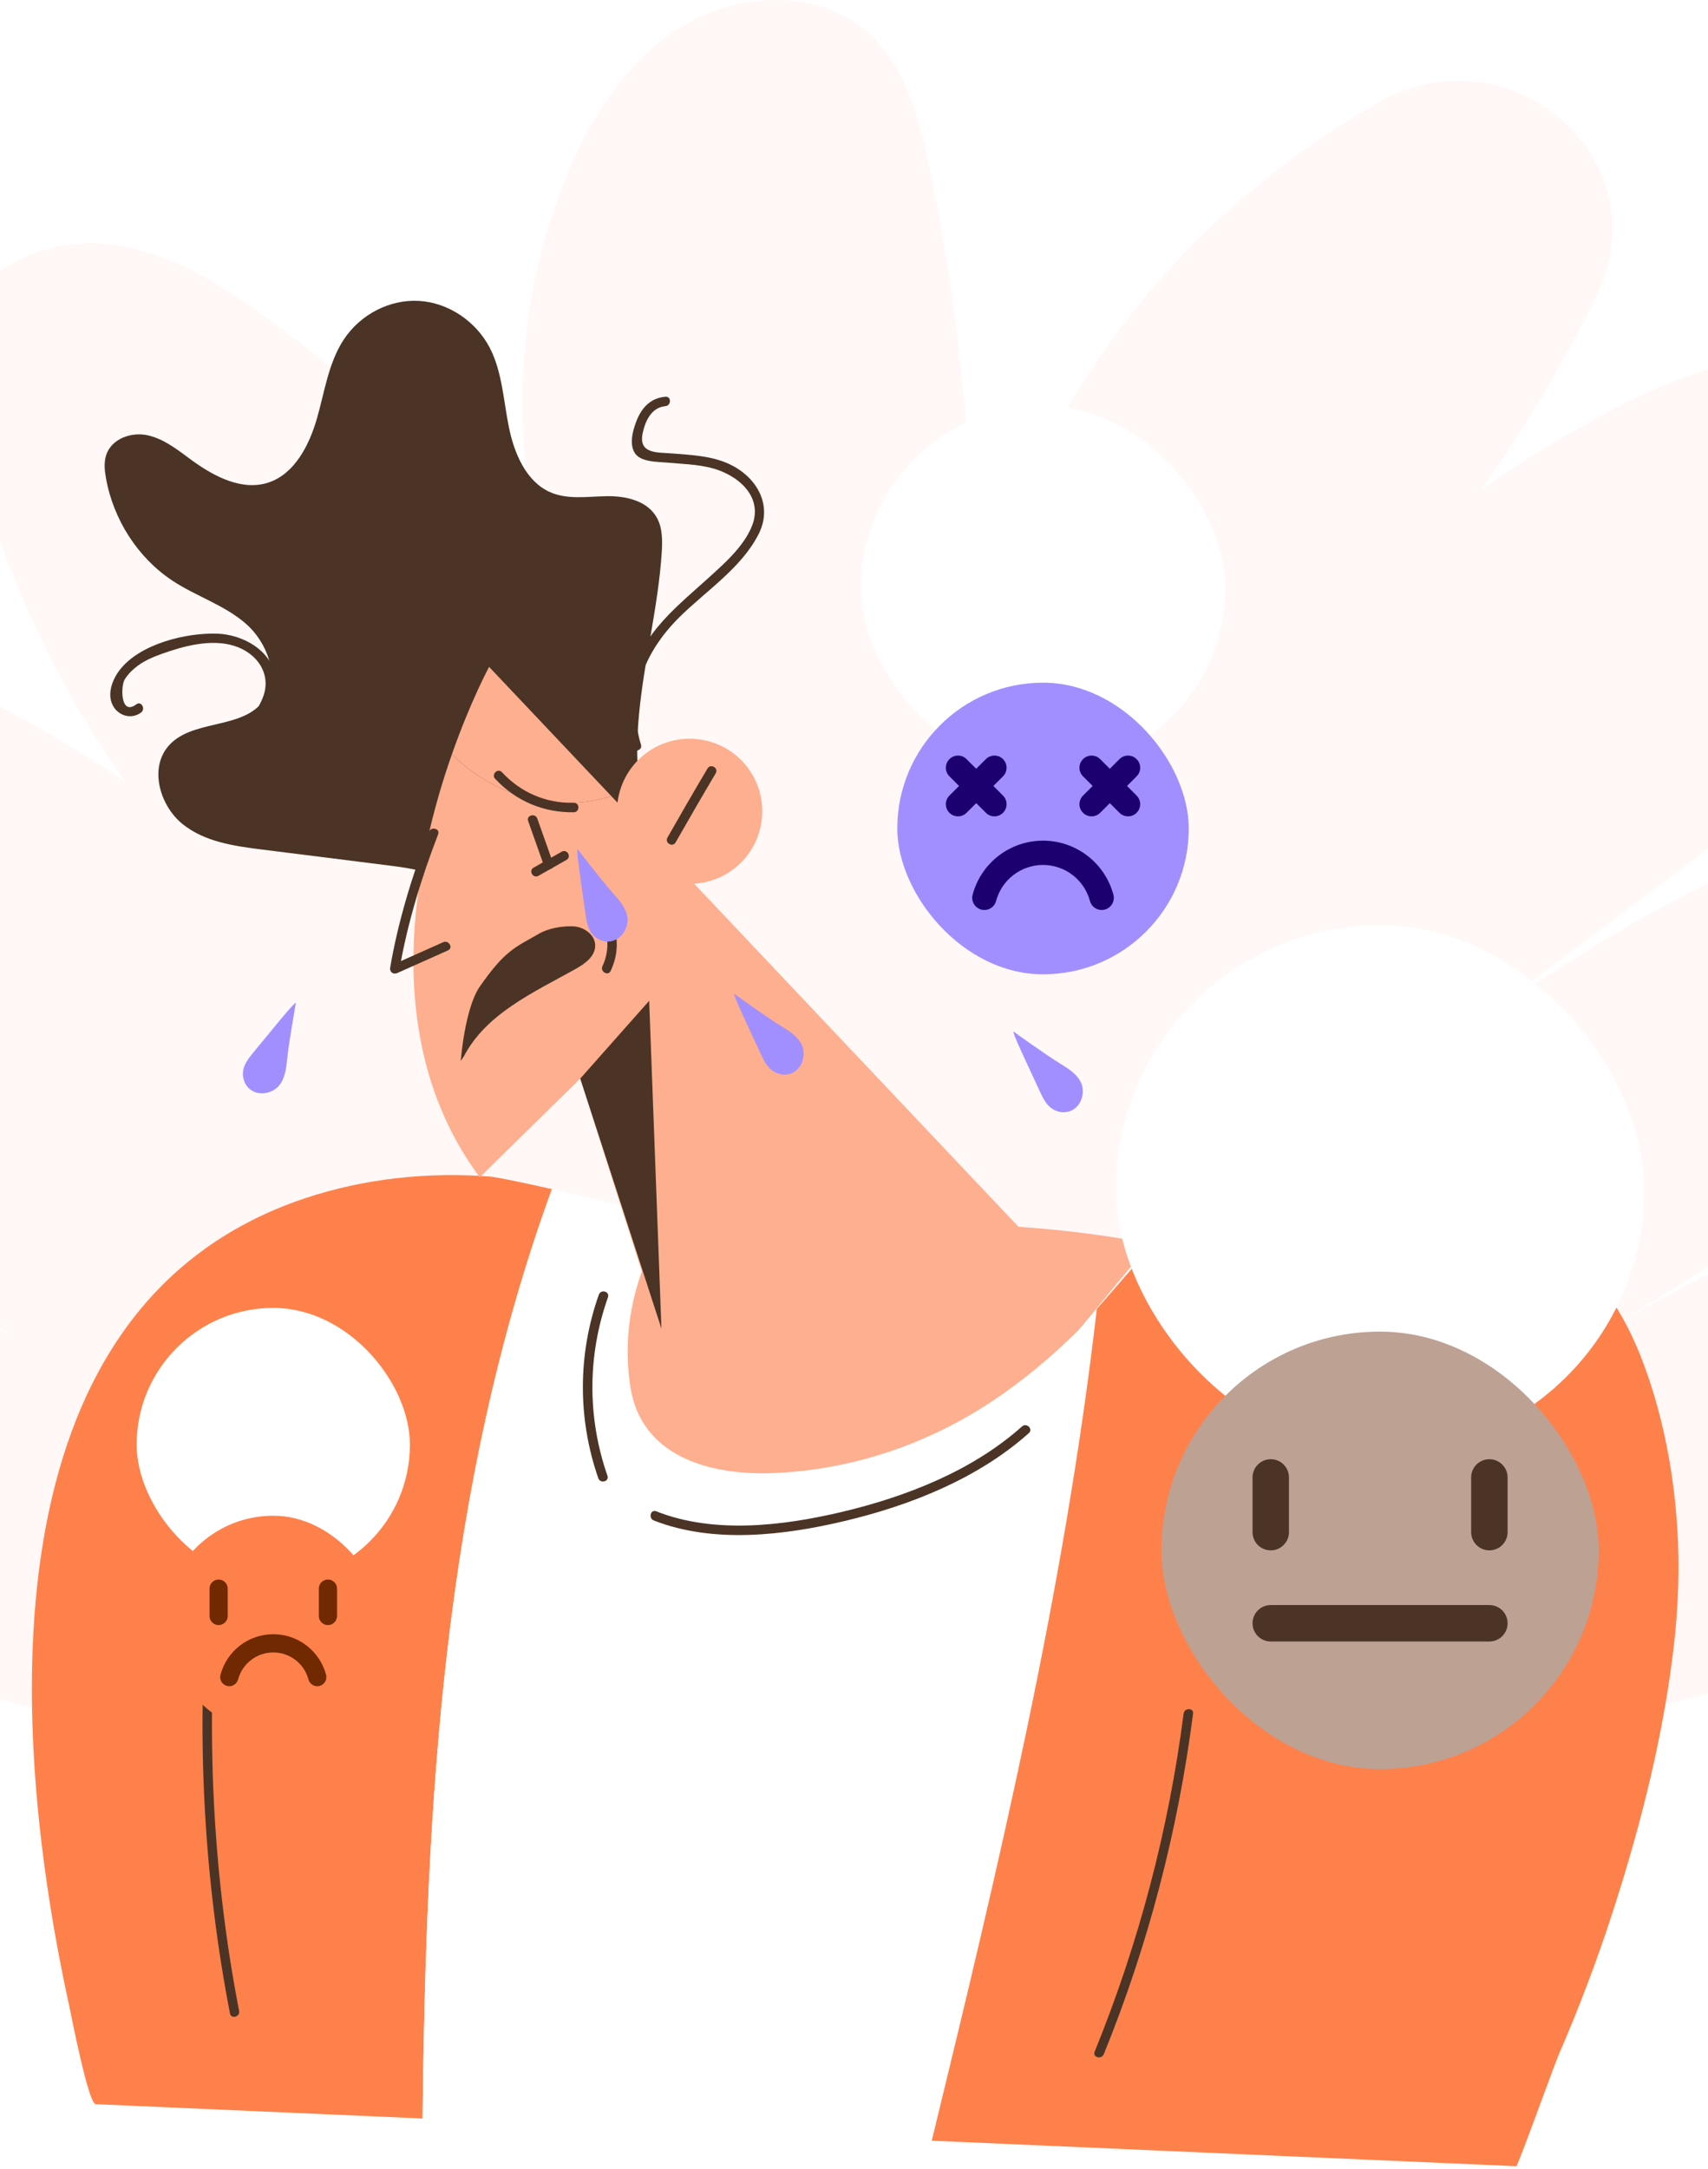 <svg width="375" height="476" viewBox="0 0 375 476" fill="none" xmlns="http://www.w3.org/2000/svg">
<path opacity="0.48" d="M135.806 392.935C73.85 389.523 12.399 378.433 -46.63 360.067C-63.024 354.949 -79.472 349.164 -93.364 339.354C-107.256 329.544 -118.487 315.096 -120.669 298.542C-121.601 291.398 -120.696 283.668 -116.252 277.857C-107.496 266.367 -89.798 266.981 -75.346 269.62C-39.897 276.071 -5.459 287.746 26.371 304.14C-24.621 282.442 -74.202 246.961 -89.558 195.06C-91.528 188.422 -92.885 181.438 -91.953 174.587C-89.372 155.874 -69.518 142.759 -50.063 141.533C-30.636 140.307 -11.899 148.33 4.974 157.714C34.036 173.894 60.356 194.713 82.499 219.078C33.45 194.9 4.468 143.425 -8.227 91.498C-9.77 85.233 -11.101 78.622 -9.478 72.358C-6.045 59.243 9.791 52.072 23.63 53.565C37.469 55.057 49.578 63.028 60.596 71.238C99.931 100.534 134.875 137.534 151.854 182.771C115.952 145.265 104.695 87.259 124.043 39.437C129.312 26.401 137.11 13.686 149.246 6.089C161.408 -1.509 178.627 -2.628 189.645 6.355C198.322 13.446 201.489 24.908 203.804 35.705C214.157 84.3 216.073 134.629 209.473 183.917C208.541 141.319 223.658 98.482 251.336 65.24C265.627 48.073 283.246 33.545 302.86 22.376C331.603 6.035 364.87 35.225 350.685 64.441C350.578 64.654 350.498 64.841 350.392 65.054C329.394 107.945 298.069 146.064 259.639 175.494C283.246 139.107 316.885 108.878 356.087 88.832C371.204 81.101 389.328 74.81 404.95 81.421C425.229 90.005 430.632 117.248 422.062 137.108C413.493 156.967 395.183 171.069 377.618 184.237C348.422 206.149 319.254 228.061 290.059 249.973C332.933 217.345 378.336 183.571 432.096 175.201C442.794 173.521 454.957 173.308 463.074 180.212C472.708 188.422 472.309 203.857 465.709 214.6C459.109 225.342 447.878 232.486 437.019 239.257C401.277 261.569 365.535 283.881 329.819 306.193C369.5 280.496 415.143 253.572 461.663 263.355C476.461 266.474 491.79 275.004 495.276 289.292C499.322 305.9 485.722 321.707 471.484 331.837C439.042 354.949 399.175 365.398 360.319 375.395C287.69 394.081 210.511 412.741 138.76 391.682L135.806 392.935Z" fill="#FFF0EB"/>
<path d="M121.196 260.932C114.541 259.43 108.865 258.27 107.612 258.179C93.959 257.132 80.078 258.588 67.04 262.912C-4.553 286.76 2.353 381.401 15.186 440.133C15.664 442.295 19.38 461.66 21.021 461.728C21.021 461.728 51.199 463.048 92.773 464.868C93.571 395.919 97.172 326.764 121.196 260.932Z" fill="#FE814B"/>
<path d="M235.253 293.382C228.62 299.753 221.349 305.533 213.44 310.244C198.009 319.437 176.72 324.102 159.283 322.145C133.527 319.278 135.1 286.214 146.246 267.85C146.77 267.008 132.57 263.458 121.173 260.909C97.172 326.764 93.571 395.919 92.773 464.868C125.96 466.325 166.395 468.077 204.573 469.761C219.252 409.435 233.68 349.133 240.814 287.26C238.17 290.241 235.982 292.699 235.253 293.382Z" fill="white"/>
<path d="M368.524 344.195C368.569 328.516 365.88 311.746 360.045 297.159C343.018 254.606 286.036 236.971 253.122 273.061C252.575 273.675 245.897 281.435 240.814 287.238C233.68 349.133 219.252 409.435 204.573 469.738C272.314 472.696 332.875 475.336 332.898 475.336C333.263 475.336 341.24 453.126 342.243 450.828C346.642 440.702 350.563 430.371 353.982 419.857C360.364 400.219 365.606 379.443 367.749 358.872C368.227 354.116 368.501 349.201 368.524 344.195Z" fill="#FE814B"/>
<path d="M117.709 181.265C118.666 183.859 119.623 186.43 120.604 189.024C121.059 190.276 123.088 189.73 122.609 188.478C121.652 185.884 120.695 183.313 119.715 180.719C119.259 179.467 117.253 179.991 117.709 181.265Z" fill="#4B3425"/>
<path d="M138.382 304.213C140.707 319.551 155.637 323.692 169.267 323.26C186.498 322.691 203.206 317.116 217.543 307.672C224.403 303.144 230.74 297.842 236.575 292.085C238.489 290.196 251.914 272.811 253.1 273.061C234.364 269.215 214.83 268.419 196.254 268.168C178.111 267.941 161.654 267.44 146.246 267.873C139.681 278.75 136.399 291.061 138.382 304.213Z" fill="#FEAF8F"/>
<path d="M259.869 376.03C256.587 401.494 250.023 426.411 240.336 450.214C239.834 451.465 241.84 451.989 242.341 450.76C252.097 426.798 258.638 401.699 261.943 376.03C262.126 374.711 260.029 374.711 259.869 376.03Z" fill="#4B3425"/>
<path d="M131.476 284.097C126.849 297.136 126.803 311.29 131.362 324.375C131.795 325.626 133.824 325.103 133.368 323.829C128.923 311.063 128.969 297.409 133.482 284.666C133.915 283.369 131.909 282.846 131.476 284.097Z" fill="#4B3425"/>
<path d="M143.533 333.636C156.617 338.779 172.184 336.913 185.495 333.75C199.923 330.314 214.716 324.443 225.885 314.476C226.888 313.589 225.406 312.11 224.403 312.997C213.508 322.736 198.989 328.403 184.926 331.748C171.956 334.82 156.822 336.663 144.08 331.634C142.85 331.133 142.303 333.136 143.533 333.636Z" fill="#4B3425"/>
<path d="M103.965 202.382C103.554 198.149 100.409 194.645 96.762 192.779C93.115 190.89 88.99 190.367 84.955 189.866C75.77 188.706 66.607 187.545 57.421 186.408C51.358 185.634 44.999 184.746 40.144 180.878C35.289 177.009 32.828 169.113 36.634 164.13C41.671 157.553 53.273 160.398 57.991 153.571C61.57 148.406 58.606 140.828 53.888 136.778C49.17 132.727 43.107 130.861 37.933 127.47C30.343 122.487 24.873 114.067 23.254 104.851C22.958 103.213 22.799 101.484 23.3 99.891C24.462 96.25 28.861 94.725 32.44 95.522C36.041 96.318 39.05 98.753 42.059 100.96C47.05 104.601 53.25 107.832 59.039 105.853C64.669 103.941 67.861 97.774 69.57 91.881C71.279 85.964 72.123 79.593 75.473 74.518C79.097 68.989 85.593 65.643 91.998 66.03C98.403 66.394 104.512 70.468 107.566 76.384C110.256 81.641 110.529 87.807 111.714 93.656C112.877 99.481 115.521 105.671 120.763 107.992C124.615 109.698 129.014 108.947 133.208 108.879C137.402 108.811 142.189 109.858 144.263 113.681C145.471 115.933 145.448 118.664 145.288 121.235C144.514 133.114 141.459 144.697 140.32 156.552C139.157 168.385 140.16 181.106 146.656 190.89L103.965 202.382Z" fill="#4B3425"/>
<path d="M223.104 268.669L134.234 174.711C121.698 178.602 108.295 174.552 99.224 165.495C91.109 188.569 82.813 228.005 105.332 258.338L127.396 236.675C127.396 236.675 136.057 263.822 144.605 290.492C152.605 315.455 183.239 324.602 203.662 308.15C203.935 307.922 204.209 307.718 204.459 307.49C221.372 293.791 238.056 284.484 223.104 268.669Z" fill="#FEAF8F"/>
<path d="M134.234 174.711L107.384 146.335C107.384 146.335 103.327 153.822 99.224 165.495C108.318 174.575 121.698 178.602 134.234 174.711Z" fill="#FEAF8F"/>
<path d="M167.079 180.969C165.438 189.616 157.118 195.305 148.457 193.666C139.795 192.028 134.097 183.722 135.738 175.075C137.379 166.428 145.699 160.739 154.36 162.378C163.022 163.993 168.72 172.322 167.079 180.969Z" fill="#FEAF8F"/>
<path d="M148.343 184.837C151.238 179.763 154.155 174.711 157.141 169.682C157.825 168.522 156.024 167.475 155.34 168.635C152.354 173.642 149.437 178.716 146.542 183.791C145.881 184.974 147.682 186.021 148.343 184.837Z" fill="#4B3425"/>
<path d="M127.396 236.674L145.22 291.538L142.531 219.608L127.396 236.674Z" fill="#4B3425"/>
<path d="M94.186 182.516C90.517 192.028 87.371 202.313 85.662 212.349C85.502 213.282 86.346 213.896 87.189 213.532C90.904 211.871 94.642 210.21 98.358 208.549C99.588 208.002 98.517 206.205 97.309 206.751C93.594 208.412 89.856 210.073 86.141 211.734C86.642 212.121 87.166 212.508 87.668 212.918C89.377 202.86 92.523 192.574 96.192 183.085C96.694 181.833 94.665 181.287 94.186 182.516Z" fill="#4B3425"/>
<path d="M115.954 180.15C117.116 183.449 118.302 186.749 119.464 190.048C119.92 191.3 121.926 190.754 121.47 189.502C120.307 186.203 119.122 182.903 117.96 179.603C117.527 178.352 115.498 178.898 115.954 180.15Z" fill="#4B3425"/>
<path d="M118.21 192.187C120.262 191.027 122.313 189.844 124.387 188.683C125.55 188.023 124.501 186.225 123.339 186.885C121.288 188.046 119.236 189.229 117.162 190.39C115.977 191.05 117.025 192.847 118.21 192.187Z" fill="#4B3425"/>
<path d="M108.729 170.911C113.242 175.758 119.35 178.352 125.983 178.238C127.328 178.215 127.328 176.122 125.983 176.167C119.874 176.281 114.381 173.937 110.21 169.454C109.276 168.453 107.794 169.932 108.729 170.911Z" fill="#4B3425"/>
<path d="M101.161 232.806C101.161 232.806 102.027 221.246 105.355 216.468C111.008 208.344 113.264 207.843 118.302 204.908C120.398 203.679 123.316 203.201 125.755 203.269C128.171 203.315 130.747 205.158 130.678 207.57C130.633 209.937 128.33 211.553 126.256 212.69C117.093 217.788 106.723 222.452 101.868 231.76L101.161 232.806Z" fill="#4B3425"/>
<path d="M132.342 202.564C133.733 205.59 133.687 208.981 132.274 212.008C131.704 213.214 133.505 214.26 134.074 213.054C135.852 209.3 135.852 205.295 134.143 201.517C133.573 200.311 131.795 201.358 132.342 202.564Z" fill="#4B3425"/>
<path d="M45.386 353.639C43.198 382.857 44.908 413.031 50.492 441.817C50.743 443.136 52.749 442.568 52.498 441.27C46.937 412.689 45.295 382.675 47.461 353.639C47.575 352.296 45.478 352.296 45.386 353.639Z" fill="#4B3425"/>
<path d="M161.244 218.106C160.856 218.197 164.344 225.433 166.782 230.735C167.466 232.192 168.104 233.739 169.358 234.763C170.589 235.787 172.549 236.22 174.19 235.309C176.31 234.149 176.925 231.282 176.082 229.37C175.216 227.459 173.347 226.275 171.546 225.183C168.173 223.112 161.244 218.106 161.244 218.106Z" fill="#A28FFF"/>
<path d="M222.534 226.366C222.147 226.457 225.634 233.694 228.073 238.996C228.757 240.452 229.395 241.999 230.648 243.023C231.879 244.047 233.839 244.48 235.481 243.57C237.6 242.409 238.216 239.542 237.372 237.63C236.506 235.719 234.637 234.536 232.837 233.443C229.486 231.373 222.534 226.366 222.534 226.366Z" fill="#A28FFF"/>
<path d="M64.966 220.063C64.715 219.767 59.701 226.025 55.985 230.508C54.96 231.76 53.866 233.011 53.455 234.558C53.068 236.129 53.547 238.063 55.051 239.155C57.034 240.566 59.883 239.861 61.228 238.268C62.572 236.675 62.846 234.467 63.051 232.374C63.462 228.46 64.966 220.063 64.966 220.063Z" fill="#A28FFF"/>
<path d="M126.826 186.339C126.439 186.317 127.669 194.258 128.467 200.016C128.695 201.608 128.878 203.27 129.766 204.612C130.655 205.955 132.41 206.91 134.234 206.524C136.604 206.023 138.018 203.452 137.767 201.381C137.493 199.31 136.057 197.626 134.644 196.056C132.023 193.143 126.826 186.339 126.826 186.339Z" fill="#A28FFF"/>
<path d="M140.73 163.424C137.516 152.729 141.482 143.058 149.118 135.481C154.907 129.723 162.68 124.74 166.509 117.299C169.837 110.859 166.121 104.533 159.899 101.734C156.047 100.005 151.739 99.845 147.614 99.504C144.309 99.231 140.092 99.686 141.117 94.975C141.687 92.359 143.032 89.4 146.086 89.127C147.408 89.014 147.431 86.92 146.086 87.057C142.895 87.33 140.912 89.4 139.773 92.29C138.793 94.748 137.676 98.958 140.616 100.505C142.257 101.37 144.582 101.347 146.383 101.506C149.642 101.802 152.947 101.87 156.115 102.667C161.859 104.101 167.671 108.879 165.119 115.365C163.25 120.075 158.737 123.921 155.067 127.243C151.443 130.52 147.636 133.683 144.491 137.46C138.2 144.992 135.898 154.527 138.747 163.993C139.089 165.245 141.117 164.699 140.73 163.424Z" fill="#4B3425"/>
<path d="M47.05 165.814C50.492 165.518 52.817 163.493 54.96 160.921C57.398 158.031 60.02 154.686 60.453 150.818C61.228 143.718 54.116 139.326 47.825 139.053C40.919 138.78 30.594 141.283 26.195 147.131C24.554 149.316 23.323 152.707 25.032 155.232C26.377 157.235 29.044 157.804 30.981 156.347C32.03 155.551 31.004 153.731 29.933 154.55C26.4 157.212 26.491 150.545 27.38 149.088C28.132 147.882 29.203 146.836 30.343 146.016C31.893 144.901 33.694 144.128 35.494 143.491C40.304 141.761 46.207 140.168 51.244 141.67C56.441 143.195 59.86 148.019 57.604 153.321C55.94 157.258 51.7 163.356 47.05 163.743C45.728 163.857 45.728 165.928 47.05 165.814Z" fill="#4B3425"/>
<rect x="245" y="203" width="116" height="116" rx="58" fill="white"/>
<g filter="url(#filter0_ddddd_504_5922)">
<rect x="255" y="213" width="96" height="96" rx="48" fill="#BDA193"/>
<path fill-rule="evenodd" clip-rule="evenodd" d="M327 241C329.209 241 331 242.791 331 245L331 257C331 259.209 329.209 261 327 261C324.791 261 323 259.209 323 257L323 245C323 242.791 324.791 241 327 241Z" fill="#4B3425"/>
<path fill-rule="evenodd" clip-rule="evenodd" d="M279 241C281.209 241 283 242.791 283 245L283 257C283 259.209 281.209 261 279 261C276.791 261 275 259.209 275 257L275 245C275 242.791 276.791 241 279 241Z" fill="#4B3425"/>
<path fill-rule="evenodd" clip-rule="evenodd" d="M275 277C275 274.791 276.791 273 279 273H327C329.209 273 331 274.791 331 277C331 279.209 329.209 281 327 281H279C276.791 281 275 279.209 275 277Z" fill="#4B3425"/>
</g>
<rect x="189" y="89" width="80" height="80" rx="40" fill="white"/>
<g filter="url(#filter1_ddddd_504_5922)">
<rect x="197" y="97" width="64" height="64" rx="32" fill="#A28FFF"/>
<path fill-rule="evenodd" clip-rule="evenodd" d="M237.781 113.781C238.822 112.74 240.511 112.74 241.552 113.781L249.552 121.781C250.594 122.822 250.594 124.511 249.552 125.552C248.511 126.594 246.822 126.594 245.781 125.552L237.781 117.552C236.74 116.511 236.74 114.822 237.781 113.781Z" fill="#1C0070"/>
<path fill-rule="evenodd" clip-rule="evenodd" d="M249.552 113.781C250.594 114.822 250.594 116.511 249.552 117.552L241.552 125.552C240.511 126.594 238.822 126.594 237.781 125.552C236.74 124.511 236.74 122.822 237.781 121.781L245.781 113.781C246.822 112.74 248.511 112.74 249.552 113.781Z" fill="#1C0070"/>
<path fill-rule="evenodd" clip-rule="evenodd" d="M208.448 113.781C209.489 112.74 211.178 112.74 212.219 113.781L220.219 121.781C221.26 122.822 221.26 124.511 220.219 125.552C219.178 126.594 217.489 126.594 216.448 125.552L208.448 117.552C207.406 116.511 207.406 114.822 208.448 113.781Z" fill="#1C0070"/>
<path fill-rule="evenodd" clip-rule="evenodd" d="M220.219 113.781C221.26 114.822 221.26 116.511 220.219 117.552L212.219 125.552C211.178 126.594 209.489 126.594 208.448 125.552C207.406 124.511 207.406 122.822 208.448 121.781L216.448 113.781C217.489 112.74 219.178 112.74 220.219 113.781Z" fill="#1C0070"/>
<path fill-rule="evenodd" clip-rule="evenodd" d="M219.26 134.973C222.054 132.829 225.478 131.667 229 131.667C232.522 131.667 235.946 132.829 238.74 134.973C241.535 137.117 243.543 140.123 244.455 143.526C244.836 144.948 243.992 146.41 242.569 146.792C241.147 147.173 239.684 146.328 239.303 144.906C238.696 142.638 237.356 140.634 235.494 139.204C233.631 137.775 231.348 137 229 137C226.652 137 224.369 137.775 222.507 139.204C220.644 140.634 219.305 142.638 218.697 144.906C218.316 146.328 216.853 147.173 215.431 146.792C214.008 146.41 213.164 144.948 213.545 143.526C214.457 140.123 216.466 137.117 219.26 134.973Z" fill="#1C0070"/>
</g>
<rect x="30" y="287" width="60" height="60" rx="30" fill="white"/>
<g filter="url(#filter2_ddddd_504_5922)">
<rect x="36" y="293" width="48" height="48" rx="24" fill="#FE814B"/>
<path fill-rule="evenodd" clip-rule="evenodd" d="M52.695 321.48C54.791 319.872 57.358 319 60 319C62.642 319 65.21 319.872 67.305 321.48C69.401 323.088 70.907 325.343 71.591 327.894C71.877 328.961 71.244 330.058 70.177 330.344C69.11 330.63 68.013 329.996 67.728 328.929C67.272 327.228 66.267 325.725 64.87 324.653C63.473 323.581 61.761 323 60 323C58.239 323 56.527 323.581 55.13 324.653C53.733 325.725 52.728 327.228 52.273 328.929C51.987 329.996 50.89 330.63 49.823 330.344C48.756 330.058 48.123 328.961 48.409 327.894C49.093 325.343 50.599 323.088 52.695 321.48Z" fill="#702901"/>
<path fill-rule="evenodd" clip-rule="evenodd" d="M48 307C49.105 307 50 307.895 50 309V315C50 316.105 49.105 317 48 317C46.895 317 46 316.105 46 315V309C46 307.895 46.895 307 48 307Z" fill="#702901"/>
<path fill-rule="evenodd" clip-rule="evenodd" d="M72 307C73.105 307 74 307.895 74 309V315C74 316.105 73.105 317 72 317C70.895 317 70 316.105 70 315V309C70 307.895 70.895 307 72 307Z" fill="#702901"/>
</g>
<defs>
<filter id="filter0_ddddd_504_5922" x="238.2" y="209.8" width="129.6" height="158.4" filterUnits="userSpaceOnUse" color-interpolation-filters="sRGB">
<feFlood flood-opacity="0" result="BackgroundImageFix"/>
<feColorMatrix in="SourceAlpha" type="matrix" values="0 0 0 0 0 0 0 0 0 0 0 0 0 0 0 0 0 0 127 0" result="hardAlpha"/>
<feOffset/>
<feColorMatrix type="matrix" values="0 0 0 0 1 0 0 0 0 0.808 0 0 0 0 0.361 0 0 0 0.1 0"/>
<feBlend mode="normal" in2="BackgroundImageFix" result="effect1_dropShadow_504_5922"/>
<feColorMatrix in="SourceAlpha" type="matrix" values="0 0 0 0 0 0 0 0 0 0 0 0 0 0 0 0 0 0 127 0" result="hardAlpha"/>
<feOffset dy="2.4"/>
<feGaussianBlur stdDeviation="2.8"/>
<feColorMatrix type="matrix" values="0 0 0 0 1 0 0 0 0 0.808 0 0 0 0 0.361 0 0 0 0.1 0"/>
<feBlend mode="normal" in2="effect1_dropShadow_504_5922" result="effect2_dropShadow_504_5922"/>
<feColorMatrix in="SourceAlpha" type="matrix" values="0 0 0 0 0 0 0 0 0 0 0 0 0 0 0 0 0 0 127 0" result="hardAlpha"/>
<feOffset dy="10.4"/>
<feGaussianBlur stdDeviation="5.2"/>
<feColorMatrix type="matrix" values="0 0 0 0 1 0 0 0 0 0.808 0 0 0 0 0.361 0 0 0 0.09 0"/>
<feBlend mode="normal" in2="effect2_dropShadow_504_5922" result="effect3_dropShadow_504_5922"/>
<feColorMatrix in="SourceAlpha" type="matrix" values="0 0 0 0 0 0 0 0 0 0 0 0 0 0 0 0 0 0 127 0" result="hardAlpha"/>
<feOffset dy="24"/>
<feGaussianBlur stdDeviation="7.2"/>
<feColorMatrix type="matrix" values="0 0 0 0 1 0 0 0 0 0.808 0 0 0 0 0.361 0 0 0 0.05 0"/>
<feBlend mode="normal" in2="effect3_dropShadow_504_5922" result="effect4_dropShadow_504_5922"/>
<feColorMatrix in="SourceAlpha" type="matrix" values="0 0 0 0 0 0 0 0 0 0 0 0 0 0 0 0 0 0 127 0" result="hardAlpha"/>
<feOffset dy="42.4"/>
<feGaussianBlur stdDeviation="8.4"/>
<feColorMatrix type="matrix" values="0 0 0 0 1 0 0 0 0 0.808 0 0 0 0 0.361 0 0 0 0.01 0"/>
<feBlend mode="normal" in2="effect4_dropShadow_504_5922" result="effect5_dropShadow_504_5922"/>
<feBlend mode="normal" in="SourceGraphic" in2="effect5_dropShadow_504_5922" result="shape"/>
</filter>
<filter id="filter1_ddddd_504_5922" x="185.8" y="94.867" width="86.4" height="105.6" filterUnits="userSpaceOnUse" color-interpolation-filters="sRGB">
<feFlood flood-opacity="0" result="BackgroundImageFix"/>
<feColorMatrix in="SourceAlpha" type="matrix" values="0 0 0 0 0 0 0 0 0 0 0 0 0 0 0 0 0 0 127 0" result="hardAlpha"/>
<feOffset/>
<feColorMatrix type="matrix" values="0 0 0 0 1 0 0 0 0 0.808 0 0 0 0 0.361 0 0 0 0.1 0"/>
<feBlend mode="normal" in2="BackgroundImageFix" result="effect1_dropShadow_504_5922"/>
<feColorMatrix in="SourceAlpha" type="matrix" values="0 0 0 0 0 0 0 0 0 0 0 0 0 0 0 0 0 0 127 0" result="hardAlpha"/>
<feOffset dy="1.6"/>
<feGaussianBlur stdDeviation="1.867"/>
<feColorMatrix type="matrix" values="0 0 0 0 1 0 0 0 0 0.808 0 0 0 0 0.361 0 0 0 0.1 0"/>
<feBlend mode="normal" in2="effect1_dropShadow_504_5922" result="effect2_dropShadow_504_5922"/>
<feColorMatrix in="SourceAlpha" type="matrix" values="0 0 0 0 0 0 0 0 0 0 0 0 0 0 0 0 0 0 127 0" result="hardAlpha"/>
<feOffset dy="6.933"/>
<feGaussianBlur stdDeviation="3.467"/>
<feColorMatrix type="matrix" values="0 0 0 0 1 0 0 0 0 0.808 0 0 0 0 0.361 0 0 0 0.09 0"/>
<feBlend mode="normal" in2="effect2_dropShadow_504_5922" result="effect3_dropShadow_504_5922"/>
<feColorMatrix in="SourceAlpha" type="matrix" values="0 0 0 0 0 0 0 0 0 0 0 0 0 0 0 0 0 0 127 0" result="hardAlpha"/>
<feOffset dy="16"/>
<feGaussianBlur stdDeviation="4.8"/>
<feColorMatrix type="matrix" values="0 0 0 0 1 0 0 0 0 0.808 0 0 0 0 0.361 0 0 0 0.05 0"/>
<feBlend mode="normal" in2="effect3_dropShadow_504_5922" result="effect4_dropShadow_504_5922"/>
<feColorMatrix in="SourceAlpha" type="matrix" values="0 0 0 0 0 0 0 0 0 0 0 0 0 0 0 0 0 0 127 0" result="hardAlpha"/>
<feOffset dy="28.267"/>
<feGaussianBlur stdDeviation="5.6"/>
<feColorMatrix type="matrix" values="0 0 0 0 1 0 0 0 0 0.808 0 0 0 0 0.361 0 0 0 0.01 0"/>
<feBlend mode="normal" in2="effect4_dropShadow_504_5922" result="effect5_dropShadow_504_5922"/>
<feBlend mode="normal" in="SourceGraphic" in2="effect5_dropShadow_504_5922" result="shape"/>
</filter>
<filter id="filter2_ddddd_504_5922" x="27.6" y="291.4" width="64.8" height="79.2" filterUnits="userSpaceOnUse" color-interpolation-filters="sRGB">
<feFlood flood-opacity="0" result="BackgroundImageFix"/>
<feColorMatrix in="SourceAlpha" type="matrix" values="0 0 0 0 0 0 0 0 0 0 0 0 0 0 0 0 0 0 127 0" result="hardAlpha"/>
<feOffset/>
<feColorMatrix type="matrix" values="0 0 0 0 1 0 0 0 0 0.808 0 0 0 0 0.361 0 0 0 0.1 0"/>
<feBlend mode="normal" in2="BackgroundImageFix" result="effect1_dropShadow_504_5922"/>
<feColorMatrix in="SourceAlpha" type="matrix" values="0 0 0 0 0 0 0 0 0 0 0 0 0 0 0 0 0 0 127 0" result="hardAlpha"/>
<feOffset dy="1.2"/>
<feGaussianBlur stdDeviation="1.4"/>
<feColorMatrix type="matrix" values="0 0 0 0 1 0 0 0 0 0.808 0 0 0 0 0.361 0 0 0 0.1 0"/>
<feBlend mode="normal" in2="effect1_dropShadow_504_5922" result="effect2_dropShadow_504_5922"/>
<feColorMatrix in="SourceAlpha" type="matrix" values="0 0 0 0 0 0 0 0 0 0 0 0 0 0 0 0 0 0 127 0" result="hardAlpha"/>
<feOffset dy="5.2"/>
<feGaussianBlur stdDeviation="2.6"/>
<feColorMatrix type="matrix" values="0 0 0 0 1 0 0 0 0 0.808 0 0 0 0 0.361 0 0 0 0.09 0"/>
<feBlend mode="normal" in2="effect2_dropShadow_504_5922" result="effect3_dropShadow_504_5922"/>
<feColorMatrix in="SourceAlpha" type="matrix" values="0 0 0 0 0 0 0 0 0 0 0 0 0 0 0 0 0 0 127 0" result="hardAlpha"/>
<feOffset dy="12"/>
<feGaussianBlur stdDeviation="3.6"/>
<feColorMatrix type="matrix" values="0 0 0 0 1 0 0 0 0 0.808 0 0 0 0 0.361 0 0 0 0.05 0"/>
<feBlend mode="normal" in2="effect3_dropShadow_504_5922" result="effect4_dropShadow_504_5922"/>
<feColorMatrix in="SourceAlpha" type="matrix" values="0 0 0 0 0 0 0 0 0 0 0 0 0 0 0 0 0 0 127 0" result="hardAlpha"/>
<feOffset dy="21.2"/>
<feGaussianBlur stdDeviation="4.2"/>
<feColorMatrix type="matrix" values="0 0 0 0 1 0 0 0 0 0.808 0 0 0 0 0.361 0 0 0 0.01 0"/>
<feBlend mode="normal" in2="effect4_dropShadow_504_5922" result="effect5_dropShadow_504_5922"/>
<feBlend mode="normal" in="SourceGraphic" in2="effect5_dropShadow_504_5922" result="shape"/>
</filter>
</defs>
</svg>
